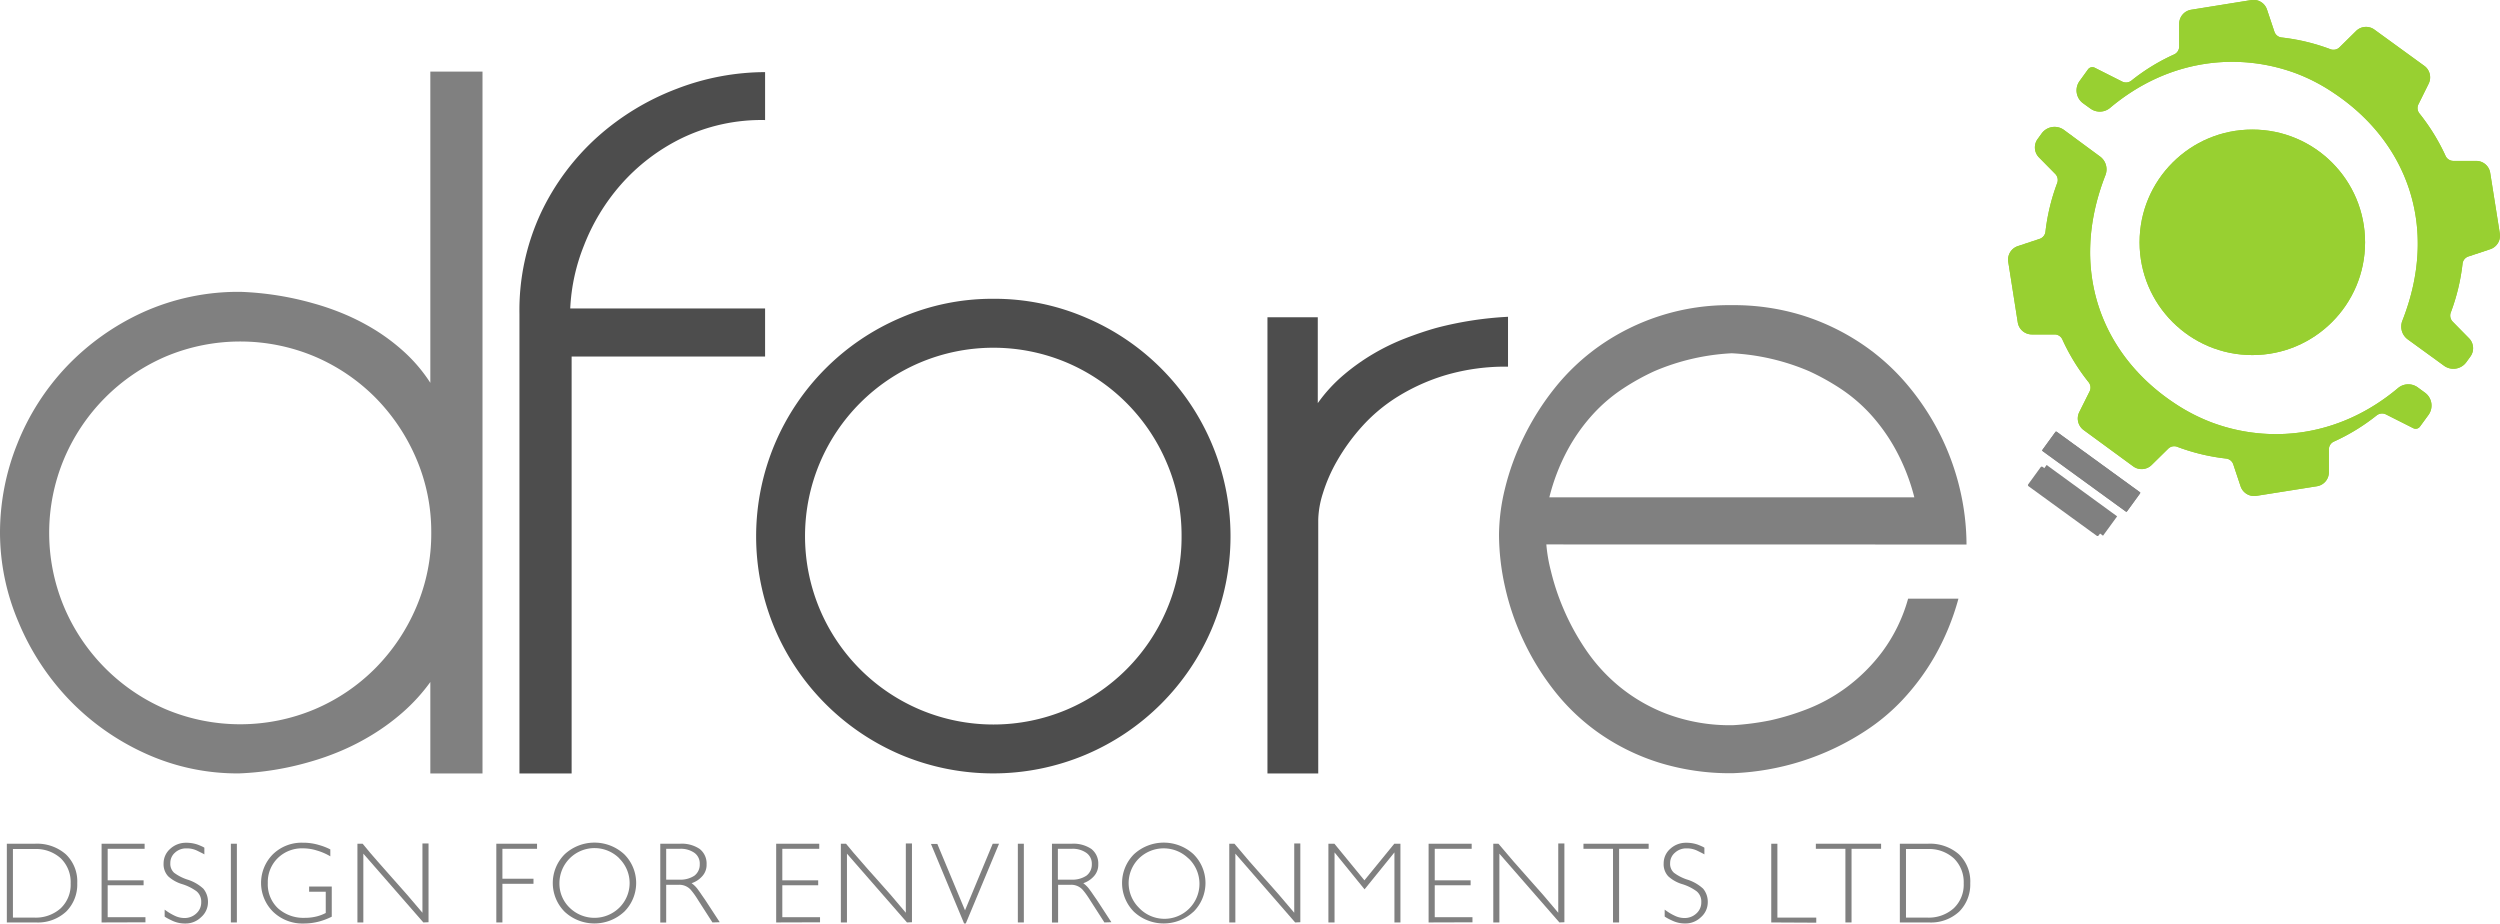<svg xmlns="http://www.w3.org/2000/svg" viewBox="0 0 541.44 200.01"><defs><style>.cls-1{fill:gray;}.cls-2{fill:#4d4d4d;}.cls-3{fill:#98d031;}</style></defs><g id="Layer_2" data-name="Layer 2"><g id="Layer_1-2" data-name="Layer 1"><path class="cls-1" d="M113.5,15.51v152H102.2v-19.8a39.36,39.36,0,0,1-5.9,6.5,47.54,47.54,0,0,1-6.65,4.9,51.35,51.35,0,0,1-6.9,3.55A56.75,56.75,0,0,1,76.1,165a63.66,63.66,0,0,1-15.3,2.5,48.08,48.08,0,0,1-20.5-4.4,53.41,53.41,0,0,1-16.45-11.7A54.67,54.67,0,0,1,13,134.71,49.41,49.41,0,0,1,9,115.41a51.66,51.66,0,0,1,3.75-19.3A52.41,52.41,0,0,1,23.4,79.41,53.41,53.41,0,0,1,39.9,67.66a50.14,50.14,0,0,1,21.3-4.45,66.27,66.27,0,0,1,15.7,2.5,55.48,55.48,0,0,1,6.75,2.35,49.2,49.2,0,0,1,6.75,3.5,43.29,43.29,0,0,1,6.35,4.85,34,34,0,0,1,5.45,6.5V15.51Zm-11.1,99.8a40.15,40.15,0,0,0-3.25-16,42.52,42.52,0,0,0-8.85-13.2,41.47,41.47,0,0,0-13.15-8.9,41.63,41.63,0,0,0-32.25,0,41.81,41.81,0,0,0-22,22.1,41.5,41.5,0,0,0,0,32.2,41.81,41.81,0,0,0,22,22.1,41.63,41.63,0,0,0,32.25,0,41.14,41.14,0,0,0,13.15-8.9,42.29,42.29,0,0,0,8.85-13.2A40.32,40.32,0,0,0,102.4,115.31Z" transform="translate(-9)"/><path class="cls-2" d="M174.7,26a39.71,39.71,0,0,0-18.2,4,42.31,42.31,0,0,0-13.05,10,44.31,44.31,0,0,0-8,13.23,41.65,41.65,0,0,0-2.95,13.58h42.2v10.4H132.8v90.3H121.5V68a49.86,49.86,0,0,1,4.7-22,52,52,0,0,1,12.3-16.44,55,55,0,0,1,17.1-10.34,53.53,53.53,0,0,1,19.1-3.6Z" transform="translate(-9)"/><path class="cls-2" d="M224.1,64.71a50,50,0,0,1,20,4.05,51.32,51.32,0,0,1,27.35,27.35,51.53,51.53,0,0,1,0,40.05,51.46,51.46,0,0,1-27.35,27.3,51.53,51.53,0,0,1-40,0,51.59,51.59,0,0,1-27.3-27.3,51.53,51.53,0,0,1,0-40,51.46,51.46,0,0,1,27.3-27.35A49.86,49.86,0,0,1,224.1,64.71Zm40.8,51.4a39.8,39.8,0,0,0-3.2-15.85A40.86,40.86,0,0,0,240,78.51a40.85,40.85,0,0,0-31.7,0,40.86,40.86,0,0,0-21.75,21.75,40.85,40.85,0,0,0,0,31.7,40.86,40.86,0,0,0,21.75,21.75,40.85,40.85,0,0,0,31.7,0A40.86,40.86,0,0,0,261.7,132,39.77,39.77,0,0,0,264.9,116.11Z" transform="translate(-9)"/><path class="cls-2" d="M294.4,68.71v18.6a33.2,33.2,0,0,1,5.65-6.15,46.39,46.39,0,0,1,6.5-4.6,47.29,47.29,0,0,1,6.85-3.3q3.5-1.35,6.7-2.25a76.16,76.16,0,0,1,15.5-2.4v10.8a45.89,45.89,0,0,0-13.4,1.8,43.15,43.15,0,0,0-10.5,4.7,35.8,35.8,0,0,0-7.85,6.6,43.24,43.24,0,0,0-5.3,7.35,34.31,34.31,0,0,0-3.05,7,20.34,20.34,0,0,0-1,5.65v55h-11V68.71Z" transform="translate(-9)"/><path class="cls-1" d="M343.9,117.91a34,34,0,0,0,1,5.8,50.51,50.51,0,0,0,2.65,8,51.6,51.6,0,0,0,4.8,8.85,37.63,37.63,0,0,0,7.4,8.15,36.87,36.87,0,0,0,10.5,6,38.94,38.94,0,0,0,14.1,2.35,57.87,57.87,0,0,0,8.05-1.05,54.34,54.34,0,0,0,7.9-2.4,36.53,36.53,0,0,0,8.55-4.7,37.84,37.84,0,0,0,7.8-7.75,35,35,0,0,0,5.6-11.5h10.9a53.7,53.7,0,0,1-5.15,12.5,50.48,50.48,0,0,1-6.95,9.4,43.65,43.65,0,0,1-8,6.7,56.38,56.38,0,0,1-28.8,9.2,52,52,0,0,1-15.95-2.3,47.49,47.49,0,0,1-12.8-6.25,45.54,45.54,0,0,1-9.75-9.16,56,56,0,0,1-6.8-11,54.93,54.93,0,0,1-4-11.66,52.31,52.31,0,0,1-1.3-11.31,43.14,43.14,0,0,1,1.3-10,53.83,53.83,0,0,1,4-11,57.24,57.24,0,0,1,6.75-10.71A47,47,0,0,1,355.3,75a48.77,48.77,0,0,1,28.8-8.91,50.26,50.26,0,0,1,15.25,2.21,49.75,49.75,0,0,1,12.6,6,47.7,47.7,0,0,1,9.95,8.82,55.05,55.05,0,0,1,7.2,10.82,54.16,54.16,0,0,1,4.35,11.92,53,53,0,0,1,1.45,12.07Zm79.7-10.2a44.4,44.4,0,0,0-4-10.25,39.82,39.82,0,0,0-5.5-7.75,34.84,34.84,0,0,0-6.5-5.55,51.18,51.18,0,0,0-6.75-3.75,48.71,48.71,0,0,0-16.8-3.9,48.71,48.71,0,0,0-16.8,3.9,51.18,51.18,0,0,0-6.75,3.75,34.53,34.53,0,0,0-6.5,5.55,39,39,0,0,0-5.5,7.75,44,44,0,0,0-3.95,10.25Z" transform="translate(-9)"/><path class="cls-3" d="M479.89,87.29C464.16,76.84,456.94,58.44,465,37.9a3.45,3.45,0,0,0-1.18-4L456,28.14a3.45,3.45,0,0,0-4.82.76l-.87,1.2a3.09,3.09,0,0,0,.29,4l3.52,3.57a1.88,1.88,0,0,1,.41,2A44.27,44.27,0,0,0,452,50.16a1.86,1.86,0,0,1-1.25,1.57L446,53.31a3.09,3.09,0,0,0-2.06,3.41L446,69.83a3.09,3.09,0,0,0,3,2.6l5,0a1.84,1.84,0,0,1,1.67,1.11,44.06,44.06,0,0,0,5.67,9.23,1.87,1.87,0,0,1,.22,2l-2.24,4.49a3.1,3.1,0,0,0,.94,3.87L471,101a3.09,3.09,0,0,0,4-.3l3.57-3.51a1.84,1.84,0,0,1,2-.41,43.81,43.81,0,0,0,10.53,2.53,1.85,1.85,0,0,1,1.57,1.25l1.59,4.76a3.09,3.09,0,0,0,3.41,2.07l13.11-2.08a3.07,3.07,0,0,0,2.6-3l0-5a1.85,1.85,0,0,1,1.1-1.68,43.83,43.83,0,0,0,9.24-5.66,1.89,1.89,0,0,1,2-.23l5.95,3a1.14,1.14,0,0,0,1.44-.36l1.84-2.52a3.45,3.45,0,0,0-.77-4.82l-1.57-1.15a3.46,3.46,0,0,0-4.25.15c-12.73,10.71-27.9,12.12-40.37,7.45A40,40,0,0,1,479.89,87.29Z" transform="translate(-9)"/><path class="cls-3" d="M514.39,20.11c15.74,10.45,23,28.84,14.89,49.39a3.44,3.44,0,0,0,1.18,4l7.86,5.71a3.45,3.45,0,0,0,4.82-.77l.87-1.2a3.07,3.07,0,0,0-.3-4l-3.52-3.58a1.88,1.88,0,0,1-.4-2,44.27,44.27,0,0,0,2.54-10.54,1.86,1.86,0,0,1,1.25-1.57l4.75-1.58a3.08,3.08,0,0,0,2.07-3.41l-2.08-13.11a3.07,3.07,0,0,0-3-2.6l-5,0a1.86,1.86,0,0,1-1.68-1.11A44.34,44.34,0,0,0,533,24.58a1.85,1.85,0,0,1-.22-2L535,18.1a3.09,3.09,0,0,0-1-3.87l-10.74-7.8a3.08,3.08,0,0,0-4,.29l-3.57,3.52a1.88,1.88,0,0,1-2,.41,43.78,43.78,0,0,0-10.54-2.53,1.86,1.86,0,0,1-1.57-1.26l-1.59-4.75A3.07,3.07,0,0,0,496.67,0L483.56,2.11a3.09,3.09,0,0,0-2.6,3l0,5a1.88,1.88,0,0,1-1.1,1.68,43.42,43.42,0,0,0-9.24,5.66,1.87,1.87,0,0,1-2,.22l-5.95-3a1.16,1.16,0,0,0-1.45.35l-1.83,2.53a3.45,3.45,0,0,0,.76,4.82l1.58,1.14a3.46,3.46,0,0,0,4.25-.14c12.73-10.71,27.9-12.12,40.37-7.45A39.42,39.42,0,0,1,514.39,20.11Z" transform="translate(-9)"/><circle class="cls-3" cx="487.8" cy="52.48" r="24.42"/><rect class="cls-1" x="459.32" y="90.82" width="5.18" height="22.65" transform="translate(98.77 415.8) rotate(-54)"/><rect class="cls-1" x="454.65" y="99.15" width="5.18" height="18.85" transform="matrix(0.59, -0.81, 0.81, 0.59, 91.64, 414.67)"/><path class="cls-3" d="M479.89,87.29C464.16,76.84,456.94,58.44,465,37.9a3.45,3.45,0,0,0-1.18-4L456,28.14a3.45,3.45,0,0,0-4.82.76l-.87,1.2a3.09,3.09,0,0,0,.29,4l3.52,3.57a1.88,1.88,0,0,1,.41,2A44.27,44.27,0,0,0,452,50.16a1.86,1.86,0,0,1-1.25,1.57L446,53.31a3.09,3.09,0,0,0-2.06,3.41L446,69.83a3.09,3.09,0,0,0,3,2.6l5,0a1.84,1.84,0,0,1,1.67,1.11,44.06,44.06,0,0,0,5.67,9.23,1.87,1.87,0,0,1,.22,2l-2.24,4.49a3.1,3.1,0,0,0,.94,3.87L471,101a3.09,3.09,0,0,0,4-.3l3.57-3.51a1.84,1.84,0,0,1,2-.41,43.81,43.81,0,0,0,10.53,2.53,1.85,1.85,0,0,1,1.57,1.25l1.59,4.76a3.09,3.09,0,0,0,3.41,2.07l13.11-2.08a3.07,3.07,0,0,0,2.6-3l0-5a1.85,1.85,0,0,1,1.1-1.68,43.83,43.83,0,0,0,9.24-5.66,1.89,1.89,0,0,1,2-.23l5.95,3a1.14,1.14,0,0,0,1.44-.36l1.84-2.52a3.45,3.45,0,0,0-.77-4.82l-1.57-1.15a3.46,3.46,0,0,0-4.25.15c-12.73,10.71-27.9,12.12-40.37,7.45A40,40,0,0,1,479.89,87.29Z" transform="translate(-9)"/><path class="cls-3" d="M514.39,20.11c15.74,10.45,23,28.84,14.89,49.39a3.44,3.44,0,0,0,1.18,4l7.86,5.71a3.45,3.45,0,0,0,4.82-.77l.87-1.2a3.07,3.07,0,0,0-.3-4l-3.52-3.58a1.88,1.88,0,0,1-.4-2,44.27,44.27,0,0,0,2.54-10.54,1.86,1.86,0,0,1,1.25-1.57l4.75-1.58a3.08,3.08,0,0,0,2.07-3.41l-2.08-13.11a3.07,3.07,0,0,0-3-2.6l-5,0a1.86,1.86,0,0,1-1.68-1.11A44.34,44.34,0,0,0,533,24.58a1.85,1.85,0,0,1-.22-2L535,18.1a3.09,3.09,0,0,0-1-3.87l-10.74-7.8a3.08,3.08,0,0,0-4,.29l-3.57,3.52a1.88,1.88,0,0,1-2,.41,43.78,43.78,0,0,0-10.54-2.53,1.86,1.86,0,0,1-1.57-1.26l-1.59-4.75A3.07,3.07,0,0,0,496.67,0L483.56,2.11a3.09,3.09,0,0,0-2.6,3l0,5a1.88,1.88,0,0,1-1.1,1.68,43.42,43.42,0,0,0-9.24,5.66,1.87,1.87,0,0,1-2,.22l-5.95-3a1.16,1.16,0,0,0-1.45.35l-1.83,2.53a3.45,3.45,0,0,0,.76,4.82l1.58,1.14a3.46,3.46,0,0,0,4.25-.14c12.73-10.71,27.9-12.12,40.37-7.45A39.42,39.42,0,0,1,514.39,20.11Z" transform="translate(-9)"/><circle class="cls-3" cx="487.8" cy="52.48" r="24.42"/><rect class="cls-1" x="459.32" y="90.82" width="5.18" height="22.65" rx="0.28" transform="translate(98.77 415.8) rotate(-54)"/><rect class="cls-1" x="454.65" y="99.15" width="5.18" height="18.85" rx="0.28" transform="translate(91.64 414.67) rotate(-54)"/><path class="cls-1" d="M23.35,197.41a9,9,0,0,1-6.62,2.37H10.48V182.73h6.07a9.5,9.5,0,0,1,6.7,2.28,8.13,8.13,0,0,1,2.48,6.27A8.29,8.29,0,0,1,23.35,197.41Zm-1.2-11.53a8,8,0,0,0-5.72-2H11.8v14.85h4.58a8.1,8.1,0,0,0,5.75-2,7,7,0,0,0,2.17-5.38A7.16,7.16,0,0,0,22.15,185.88Z" transform="translate(-9)"/><path class="cls-1" d="M31,199.78V182.73h9.32v1.1h-8v6.83h7.78v1.07l-7.78,0v6.92h8.18v1.1Z" transform="translate(-9)"/><path class="cls-1" d="M52.53,198.66a4.77,4.77,0,0,1-3.4,1.35,6.51,6.51,0,0,1-2.7-.55c-.41-.19-.77-.36-1.06-.52a5.72,5.72,0,0,1-.71-.43V197a12.67,12.67,0,0,0,1.2.81c.38.22.74.41,1.07.56a4.82,4.82,0,0,0,2,.45,3.68,3.68,0,0,0,2.6-1,3.18,3.18,0,0,0,1.05-2.43,2.9,2.9,0,0,0-1-2.35,10.58,10.58,0,0,0-3.1-1.55,7.74,7.74,0,0,1-3.05-1.7,3.82,3.82,0,0,1-1-2.82,4.16,4.16,0,0,1,1.43-3.13,5,5,0,0,1,3.42-1.32,7.51,7.51,0,0,1,2.58.42c.38.15.69.28.92.39a3.46,3.46,0,0,1,.48.26l0,1.45a6.84,6.84,0,0,0-.69-.37l-.91-.45a5,5,0,0,0-2.25-.48,3.53,3.53,0,0,0-2.52.93,2.93,2.93,0,0,0-1,2.25,2.61,2.61,0,0,0,.82,2.1,10,10,0,0,0,2.8,1.45,9.07,9.07,0,0,1,3.53,2,4.45,4.45,0,0,1,1,3A4.27,4.27,0,0,1,52.53,198.66Z" transform="translate(-9)"/><path class="cls-1" d="M59,199.78V182.73h1.3v17.05Z" transform="translate(-9)"/><path class="cls-1" d="M78.11,199.58a13.11,13.11,0,0,1-3.3.43,9.18,9.18,0,0,1-6.62-2.5,8.79,8.79,0,0,1-.08-12.5,8.89,8.89,0,0,1,6.45-2.5,11.82,11.82,0,0,1,3.6.52,13,13,0,0,1,2.38.93v1.5a12.33,12.33,0,0,0-2.88-1.25,10.09,10.09,0,0,0-3.1-.48,7.48,7.48,0,0,0-5.42,2.13A7.24,7.24,0,0,0,67,191.23a7.12,7.12,0,0,0,2.2,5.48A8.23,8.23,0,0,0,75,198.78a10.46,10.46,0,0,0,2.65-.32,9.12,9.12,0,0,0,1.9-.73v-4.6h-3.6V192h4.9v6.53A14.16,14.16,0,0,1,78.11,199.58Z" transform="translate(-9)"/><path class="cls-1" d="M100.69,199.78l-13-14.9v14.9H86.41V182.73h1.13q1.62,2,3.22,3.8c1.07,1.24,2.15,2.46,3.25,3.68s2.18,2.44,3.25,3.67,2.14,2.5,3.23,3.8v-15h1.32v17.05Z" transform="translate(-9)"/><path class="cls-1" d="M117.81,183.83v6.48h6.73v1.1h-6.73v8.37h-1.32V182.73h8.82v1.1Z" transform="translate(-9)"/><path class="cls-1" d="M144.16,197.48a9.46,9.46,0,0,1-12.85,0,8.81,8.81,0,0,1,0-12.48,9.5,9.5,0,0,1,12.87,0,8.78,8.78,0,0,1,0,12.47Zm-1-11.55a7.6,7.6,0,0,0-13,5.33,7.22,7.22,0,0,0,2.2,5.32,7.69,7.69,0,0,0,10.77,0,7.47,7.47,0,0,0,0-10.65Z" transform="translate(-9)"/><path class="cls-1" d="M163.3,199.78l-3-4.67c-.3-.49-.59-.94-.88-1.35a13.93,13.93,0,0,0-.89-1.13,3.34,3.34,0,0,0-2.65-1h-2.6v8.17H152V182.73h4.3a6.93,6.93,0,0,1,4.23,1.13,4,4,0,0,1,1.5,3.32,3.63,3.63,0,0,1-1,2.65,5.19,5.19,0,0,1-2.25,1.45,5.82,5.82,0,0,1,1.45,1.48c.27.36.52.72.75,1.07l.7,1,3.2,4.9Zm-3.9-15.07a5.14,5.14,0,0,0-3.17-.88h-2.95v6.68h2.82a5.5,5.5,0,0,0,3.28-.85,3,3,0,0,0,1.17-2.5A2.84,2.84,0,0,0,159.4,184.71Z" transform="translate(-9)"/><path class="cls-1" d="M177.1,199.78V182.73h9.33v1.1h-8v6.83h7.77v1.07l-7.77,0v6.92h8.17v1.1Z" transform="translate(-9)"/><path class="cls-1" d="M205.43,199.78l-13-14.9v14.9h-1.32V182.73h1.12q1.62,2,3.23,3.8c1.06,1.24,2.15,2.46,3.25,3.68s2.18,2.44,3.25,3.67,2.14,2.5,3.22,3.8v-15h1.33v17.05Z" transform="translate(-9)"/><path class="cls-1" d="M218.17,200h-.37l-7.18-17.23H212L218,197.16l6-14.43h1.37Z" transform="translate(-9)"/><path class="cls-1" d="M229.44,199.78V182.73h1.3v17.05Z" transform="translate(-9)"/><path class="cls-1" d="M248.19,199.78l-3-4.67c-.3-.49-.6-.94-.89-1.35a12,12,0,0,0-.89-1.13,3.34,3.34,0,0,0-2.65-1h-2.6v8.17h-1.33V182.73h4.31a6.92,6.92,0,0,1,4.22,1.13,4,4,0,0,1,1.5,3.32,3.66,3.66,0,0,1-1,2.65,5.31,5.31,0,0,1-2.25,1.45,6,6,0,0,1,1.44,1.48c.27.36.52.72.75,1.07l.7,1,3.2,4.9Zm-3.91-15.07a5.14,5.14,0,0,0-3.17-.88h-3v6.68H241a5.5,5.5,0,0,0,3.28-.85,3,3,0,0,0,1.18-2.5A2.85,2.85,0,0,0,244.28,184.71Z" transform="translate(-9)"/><path class="cls-1" d="M267.45,197.48a9.46,9.46,0,0,1-12.85,0,8.82,8.82,0,0,1,0-12.48,9.52,9.52,0,0,1,12.88,0,8.78,8.78,0,0,1,0,12.47Zm-1.05-11.55a7.67,7.67,0,0,0-10.75,0,7.51,7.51,0,0,0,0,10.65,7.58,7.58,0,1,0,10.78-10.65Z" transform="translate(-9)"/><path class="cls-1" d="M289.5,199.78l-12.95-14.9v14.9h-1.32V182.73h1.12c1.08,1.3,2.16,2.57,3.22,3.8s2.16,2.46,3.25,3.68,2.19,2.44,3.25,3.67,2.15,2.5,3.23,3.8v-15h1.32v17.05Z" transform="translate(-9)"/><path class="cls-1" d="M311,199.78V184.61l-6.47,8-6.5-8v15.17h-1.33V182.73H298l6.5,7.93,6.47-7.93h1.33v17.05Z" transform="translate(-9)"/><path class="cls-1" d="M318.4,199.78V182.73h9.33v1.1h-8v6.83h7.77v1.07l-7.77,0v6.92h8.17v1.1Z" transform="translate(-9)"/><path class="cls-1" d="M346.73,199.78l-13-14.9v14.9h-1.32V182.73h1.12c1.09,1.3,2.16,2.57,3.23,3.8s2.15,2.46,3.25,3.68,2.18,2.44,3.25,3.67,2.14,2.5,3.22,3.8v-15h1.33v17.05Z" transform="translate(-9)"/><path class="cls-1" d="M359.66,183.83v15.95h-1.32V183.83h-6.4v-1.1h14.12v1.1Z" transform="translate(-9)"/><path class="cls-1" d="M377.36,198.66A4.77,4.77,0,0,1,374,200a6.43,6.43,0,0,1-2.69-.55c-.42-.19-.78-.36-1.07-.52a5.72,5.72,0,0,1-.71-.43V197q.63.47,1.2.81a11.27,11.27,0,0,0,1.08.56,4.74,4.74,0,0,0,2,.45,3.68,3.68,0,0,0,2.6-1,3.18,3.18,0,0,0,1.05-2.43,2.87,2.87,0,0,0-1-2.35,10.45,10.45,0,0,0-3.1-1.55,7.74,7.74,0,0,1-3.05-1.7,3.82,3.82,0,0,1-1-2.82,4.15,4.15,0,0,1,1.42-3.13,5,5,0,0,1,3.42-1.32,7.51,7.51,0,0,1,2.58.42c.38.15.69.28.92.39a2.93,2.93,0,0,1,.48.26l0,1.45c-.18-.11-.41-.24-.68-.37l-.91-.45a5.09,5.09,0,0,0-2.25-.48,3.58,3.58,0,0,0-2.53.93,2.93,2.93,0,0,0-1.05,2.25,2.58,2.58,0,0,0,.83,2.1,9.88,9.88,0,0,0,2.79,1.45,9.07,9.07,0,0,1,3.53,2,4.45,4.45,0,0,1,1,3A4.27,4.27,0,0,1,377.36,198.66Z" transform="translate(-9)"/><path class="cls-1" d="M392.61,199.78V182.73h1.33v16h8.42v1.1Z" transform="translate(-9)"/><path class="cls-1" d="M410,183.83v15.95h-1.33V183.83h-6.4v-1.1h14.13v1.1Z" transform="translate(-9)"/><path class="cls-1" d="M433.34,197.41a9,9,0,0,1-6.63,2.37h-6.25V182.73h6.08a9.52,9.52,0,0,1,6.7,2.28,8.13,8.13,0,0,1,2.47,6.27A8.32,8.32,0,0,1,433.34,197.41Zm-1.2-11.53a8,8,0,0,0-5.73-2h-4.62v14.85h4.57a8.1,8.1,0,0,0,5.75-2,7,7,0,0,0,2.18-5.38A7.2,7.2,0,0,0,432.14,185.88Z" transform="translate(-9)"/></g></g></svg>